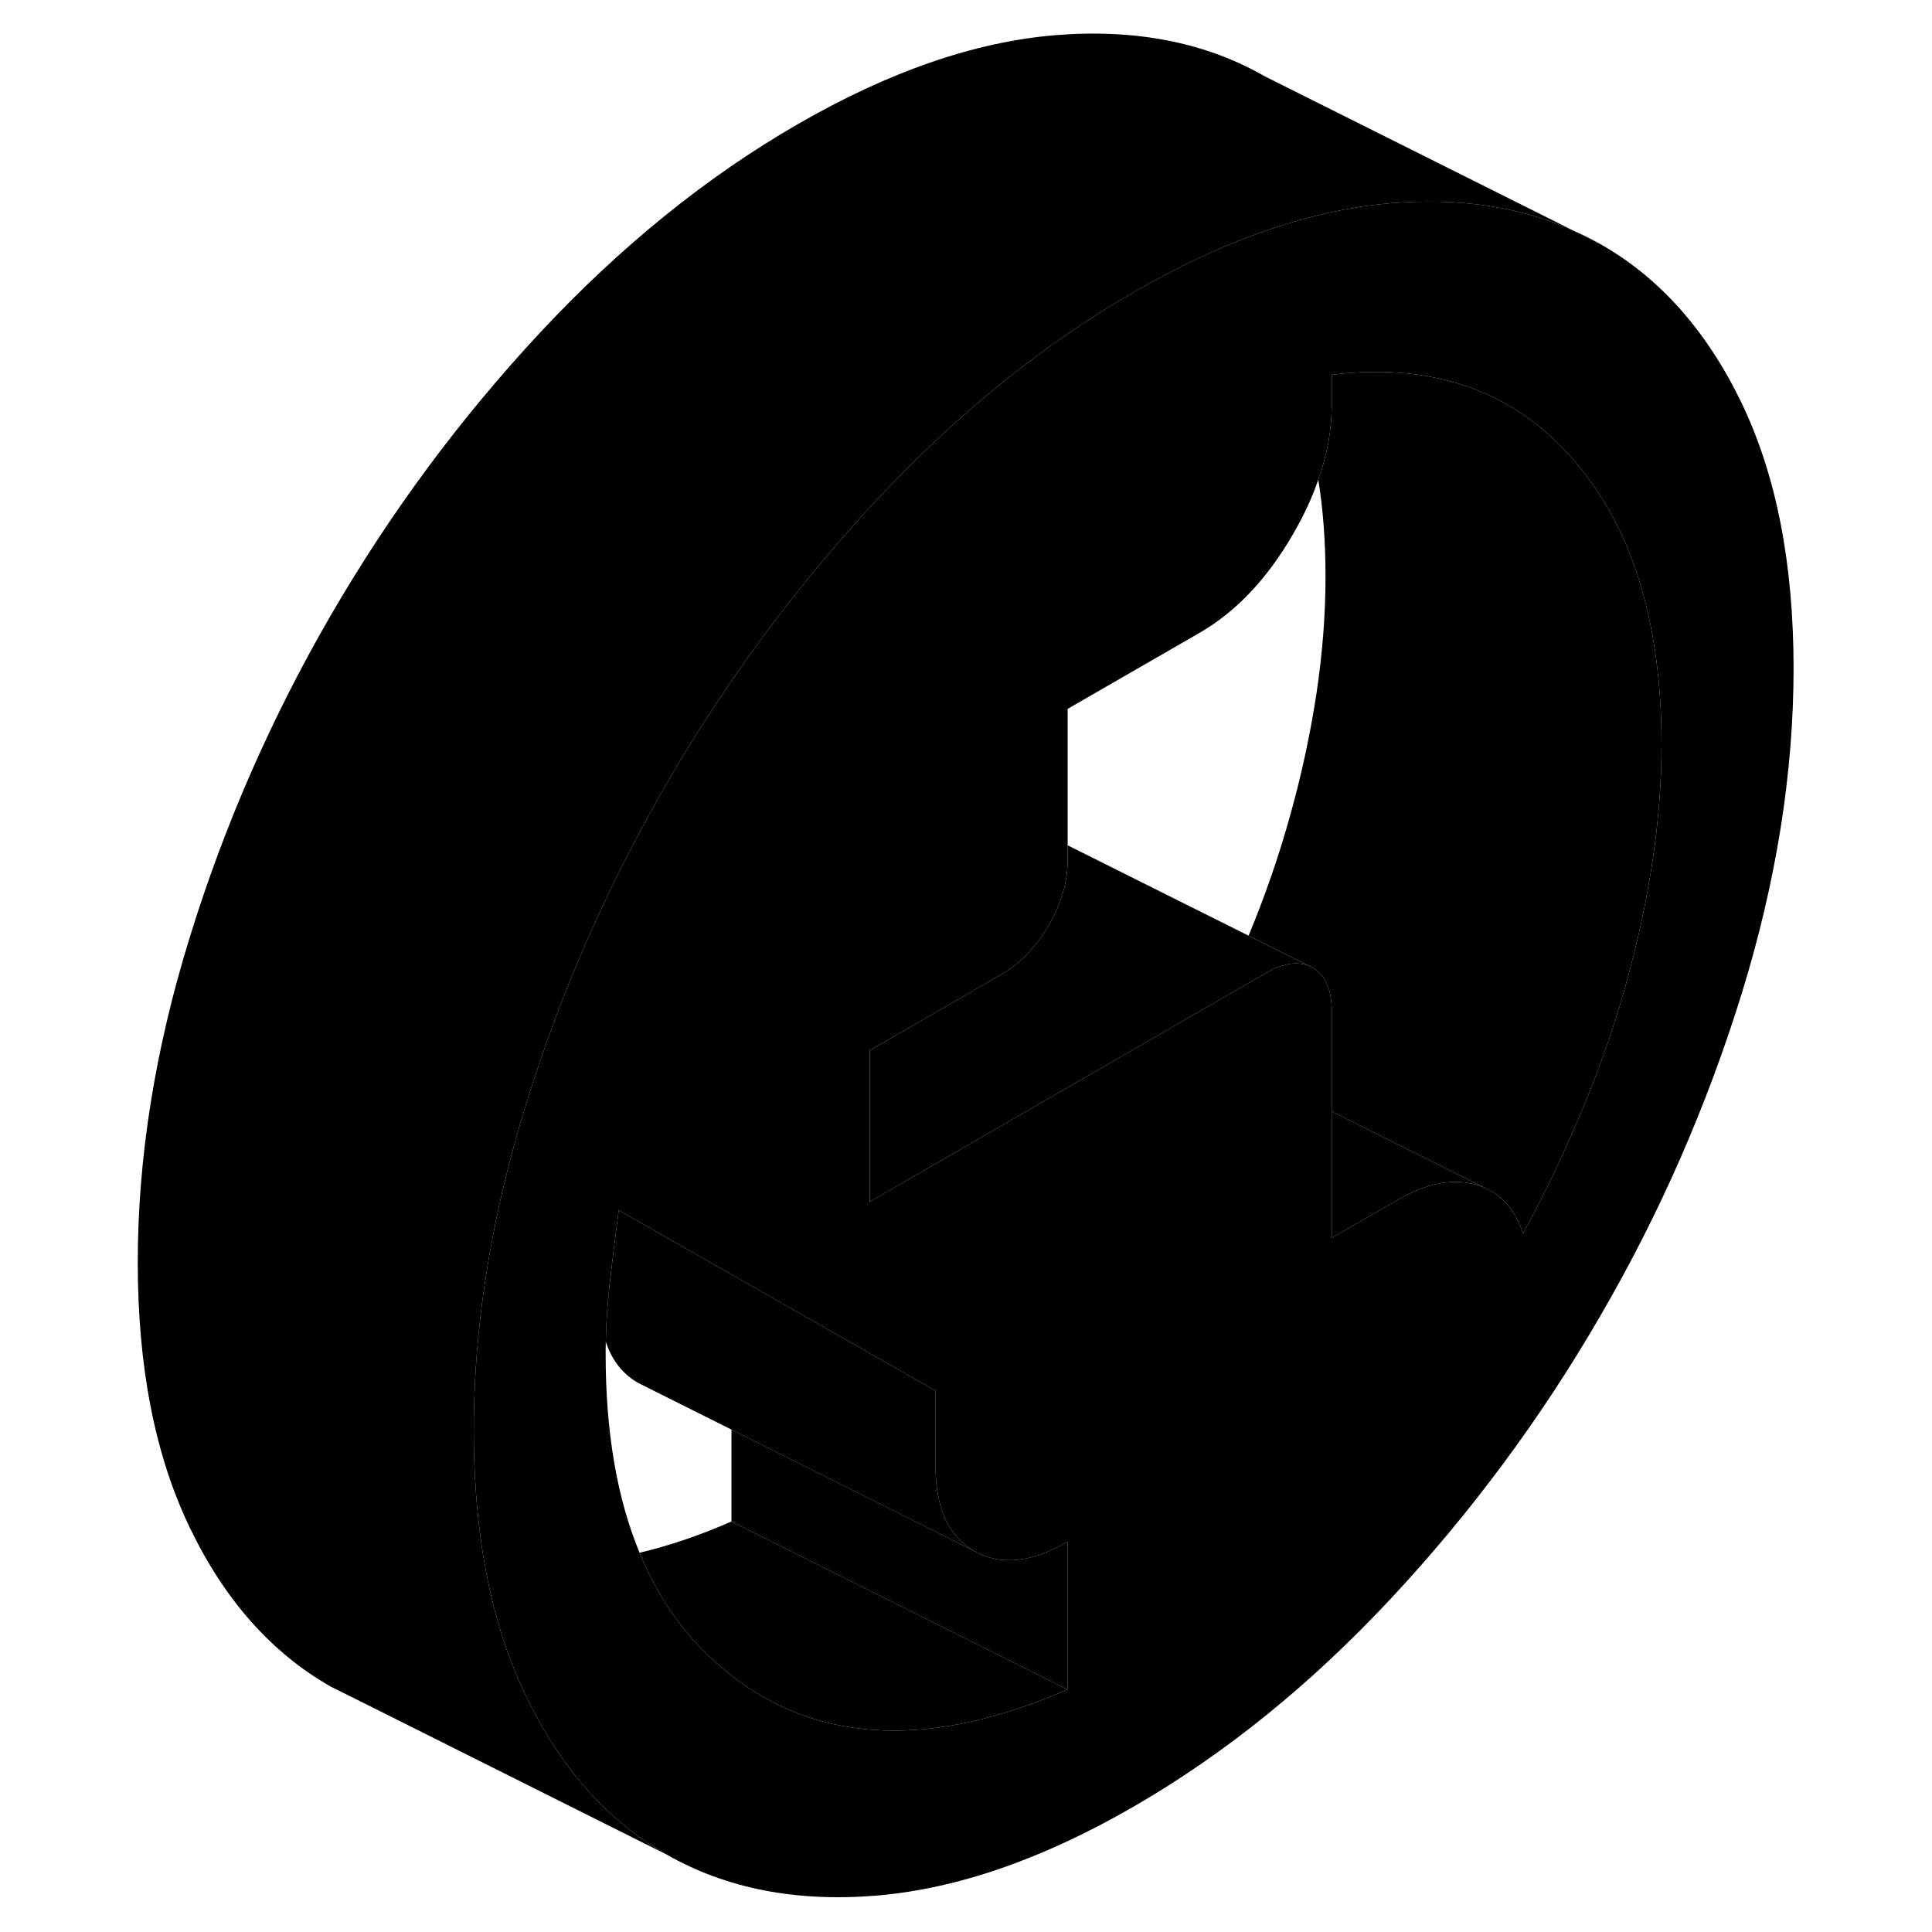 <svg width="24" height="24" viewBox="0 0 103 115" class="pr-icon-iso-duotone-secondary" xmlns="http://www.w3.org/2000/svg" stroke-width="1px" stroke-linecap="round" stroke-linejoin="round">
    <path d="M87.69 13.745L89.27 14.535C88.76 14.245 88.23 13.975 87.69 13.745Z" class="pr-icon-iso-duotone-primary-stroke" stroke-linejoin="round"/>
    <path d="M97.67 23.995C95.6 19.705 92.81 16.545 89.27 14.535L87.69 13.745C84.52 12.305 80.89 11.765 76.8 12.095C76.75 12.095 76.71 12.105 76.66 12.105C73.12 12.425 69.4 13.485 65.49 15.295C64.18 15.915 62.84 16.615 61.48 17.395C56.05 20.525 50.94 24.665 46.16 29.785C43.02 33.155 40.15 36.735 37.55 40.525C36.19 42.495 34.9 44.535 33.69 46.625C33.31 47.275 32.95 47.925 32.59 48.585C30.41 52.545 28.54 56.635 26.97 60.835C26.37 62.465 25.81 64.115 25.3 65.775C24.9 67.075 24.53 68.375 24.21 69.655C22.87 74.965 22.2 80.125 22.2 85.145C22.2 87.725 22.38 90.145 22.73 92.395C23.23 95.575 24.09 98.425 25.3 100.935C25.62 101.595 25.95 102.225 26.3 102.825C28.23 106.165 30.7 108.695 33.69 110.395C37.23 112.415 41.38 113.225 46.16 112.835C50.94 112.435 56.05 110.675 61.48 107.535C66.92 104.395 72.02 100.265 76.8 95.145C81.58 90.015 85.74 84.405 89.27 78.305C92.81 72.215 95.6 65.825 97.67 59.155C99.73 52.475 100.76 46.025 100.76 39.785C100.76 33.545 99.73 28.285 97.67 23.995ZM57.54 100.565C49.62 104.015 43.06 103.815 37.86 99.985C37.72 99.885 37.58 99.775 37.44 99.645C35.09 97.825 33.29 95.405 32.07 92.425C30.72 89.165 30.05 85.225 30.05 80.605C30.05 80.365 30.05 80.115 30.06 79.865C30.08 78.745 30.16 77.595 30.29 76.405C30.41 75.375 30.54 74.325 30.67 73.275C30.72 72.865 30.78 72.445 30.83 72.035L49.69 82.785V87.295C49.69 88.865 50 90.125 50.62 91.045C50.98 91.585 51.44 92.005 52 92.325C53.53 93.205 55.38 93.025 57.54 91.775V100.565ZM92.36 51.285C92 53.665 91.48 56.095 90.79 58.555C90.11 61.015 89.24 63.505 88.19 66.035C87.14 68.555 85.97 71.015 84.66 73.425C84.25 72.205 83.59 71.345 82.68 70.855C82.41 70.705 82.12 70.585 81.81 70.505C80.43 70.135 78.89 70.435 77.19 71.425L73.27 73.685V60.165C73.27 58.895 72.89 58.035 72.14 57.605L71.91 57.495C71.19 57.205 70.34 57.345 69.34 57.925L66.66 59.475L63.53 61.275L63.38 61.365L45.77 71.535V62.525L53.27 58.195L53.63 57.985C54.74 57.345 55.67 56.375 56.42 55.075C57.18 53.775 57.55 52.485 57.55 51.215V42.195L65.41 37.665C67.57 36.415 69.42 34.465 70.96 31.805C71.6 30.705 72.11 29.615 72.47 28.545C73.01 27.035 73.27 25.565 73.27 24.115V22.305C75.82 21.995 78.14 22.115 80.25 22.675C83.08 23.415 85.51 24.935 87.55 27.245C91.12 31.265 92.9 36.965 92.9 44.325C92.9 46.575 92.72 48.895 92.36 51.285Z" class="pr-icon-iso-duotone-primary-stroke" stroke-linejoin="round"/>
    <path d="M57.54 91.775V100.565L37.54 90.565V85.095L50.18 91.415L52 92.325C53.53 93.205 55.38 93.025 57.54 91.775Z" class="pr-icon-iso-duotone-primary-stroke" stroke-linejoin="round"/>
    <path d="M57.54 100.565C49.62 104.015 43.06 103.815 37.86 99.985C37.72 99.885 37.58 99.775 37.44 99.645C35.09 97.825 33.29 95.405 32.07 92.425C33.81 92.015 35.64 91.395 37.54 90.565L57.54 100.565Z" class="pr-icon-iso-duotone-primary-stroke" stroke-linejoin="round"/>
    <path d="M82.68 70.855C82.41 70.705 82.12 70.585 81.81 70.505C80.43 70.135 78.89 70.435 77.19 71.425L73.27 73.685V66.155L82.68 70.855Z" class="pr-icon-iso-duotone-primary-stroke" stroke-linejoin="round"/>
    <path d="M71.91 57.495C71.19 57.205 70.34 57.345 69.34 57.925L66.66 59.475L63.53 61.275L63.38 61.365L45.77 71.535V62.525L53.27 58.195L53.63 57.985C54.74 57.345 55.67 56.375 56.42 55.075C57.18 53.775 57.55 52.485 57.55 51.215V50.315L68.32 55.695L71.91 57.495Z" class="pr-icon-iso-duotone-primary-stroke" stroke-linejoin="round"/>
    <path d="M52 92.325L50.18 91.415L37.54 85.095L32.48 82.565L32 82.325C31.07 81.795 30.42 80.975 30.06 79.865C30.08 78.745 30.16 77.595 30.29 76.405C30.41 75.375 30.54 74.325 30.67 73.275C30.72 72.865 30.78 72.445 30.83 72.035L49.69 82.785V87.295C49.69 88.865 50 90.125 50.62 91.045C50.98 91.585 51.44 92.005 52 92.325Z" class="pr-icon-iso-duotone-primary-stroke" stroke-linejoin="round"/>
    <path d="M92.9 44.325C92.9 46.575 92.72 48.895 92.36 51.285C92 53.665 91.48 56.095 90.79 58.555C90.11 61.015 89.24 63.505 88.19 66.035C87.14 68.555 85.97 71.015 84.66 73.425C84.25 72.205 83.59 71.345 82.68 70.855L73.27 66.155V60.165C73.27 58.895 72.89 58.035 72.14 57.605L71.91 57.495L68.32 55.695C69.32 53.285 70.14 50.905 70.79 48.555C71.48 46.095 72 43.665 72.36 41.285C72.72 38.895 72.9 36.575 72.9 34.325C72.9 32.265 72.76 30.345 72.47 28.545C73.01 27.035 73.27 25.565 73.27 24.115V22.305C75.82 21.995 78.14 22.115 80.25 22.675C83.08 23.415 85.51 24.935 87.55 27.245C91.12 31.265 92.9 36.965 92.9 44.325Z" class="pr-icon-iso-duotone-primary-stroke" stroke-linejoin="round"/>
    <path d="M87.69 13.745C84.52 12.305 80.89 11.765 76.8 12.095C76.75 12.095 76.71 12.105 76.66 12.105C73.12 12.425 69.4 13.485 65.49 15.295C64.18 15.915 62.84 16.615 61.48 17.395C56.05 20.525 50.94 24.665 46.16 29.785C43.02 33.155 40.15 36.735 37.55 40.525C36.19 42.495 34.9 44.535 33.69 46.625C33.31 47.275 32.95 47.925 32.59 48.585C30.41 52.545 28.54 56.635 26.97 60.835C26.37 62.465 25.81 64.115 25.3 65.775C24.9 67.075 24.53 68.375 24.21 69.655C22.87 74.965 22.2 80.125 22.2 85.145C22.2 87.725 22.38 90.145 22.73 92.395C23.23 95.575 24.09 98.425 25.3 100.935C25.62 101.595 25.95 102.225 26.3 102.825C28.23 106.165 30.7 108.695 33.69 110.395L15.42 101.255L13.69 100.395C10.16 98.385 7.36 95.225 5.3 90.935C3.23 86.645 2.2 81.375 2.2 75.145C2.2 68.915 3.23 62.455 5.3 55.775C7.36 49.105 10.16 42.715 13.69 36.625C17.23 30.525 21.38 24.915 26.16 19.785C30.94 14.665 36.05 10.525 41.48 7.395C46.92 4.255 52.02 2.495 56.8 2.095C61.58 1.705 65.74 2.515 69.27 4.535L87.69 13.745Z" class="pr-icon-iso-duotone-primary-stroke" stroke-linejoin="round"/>
</svg>
